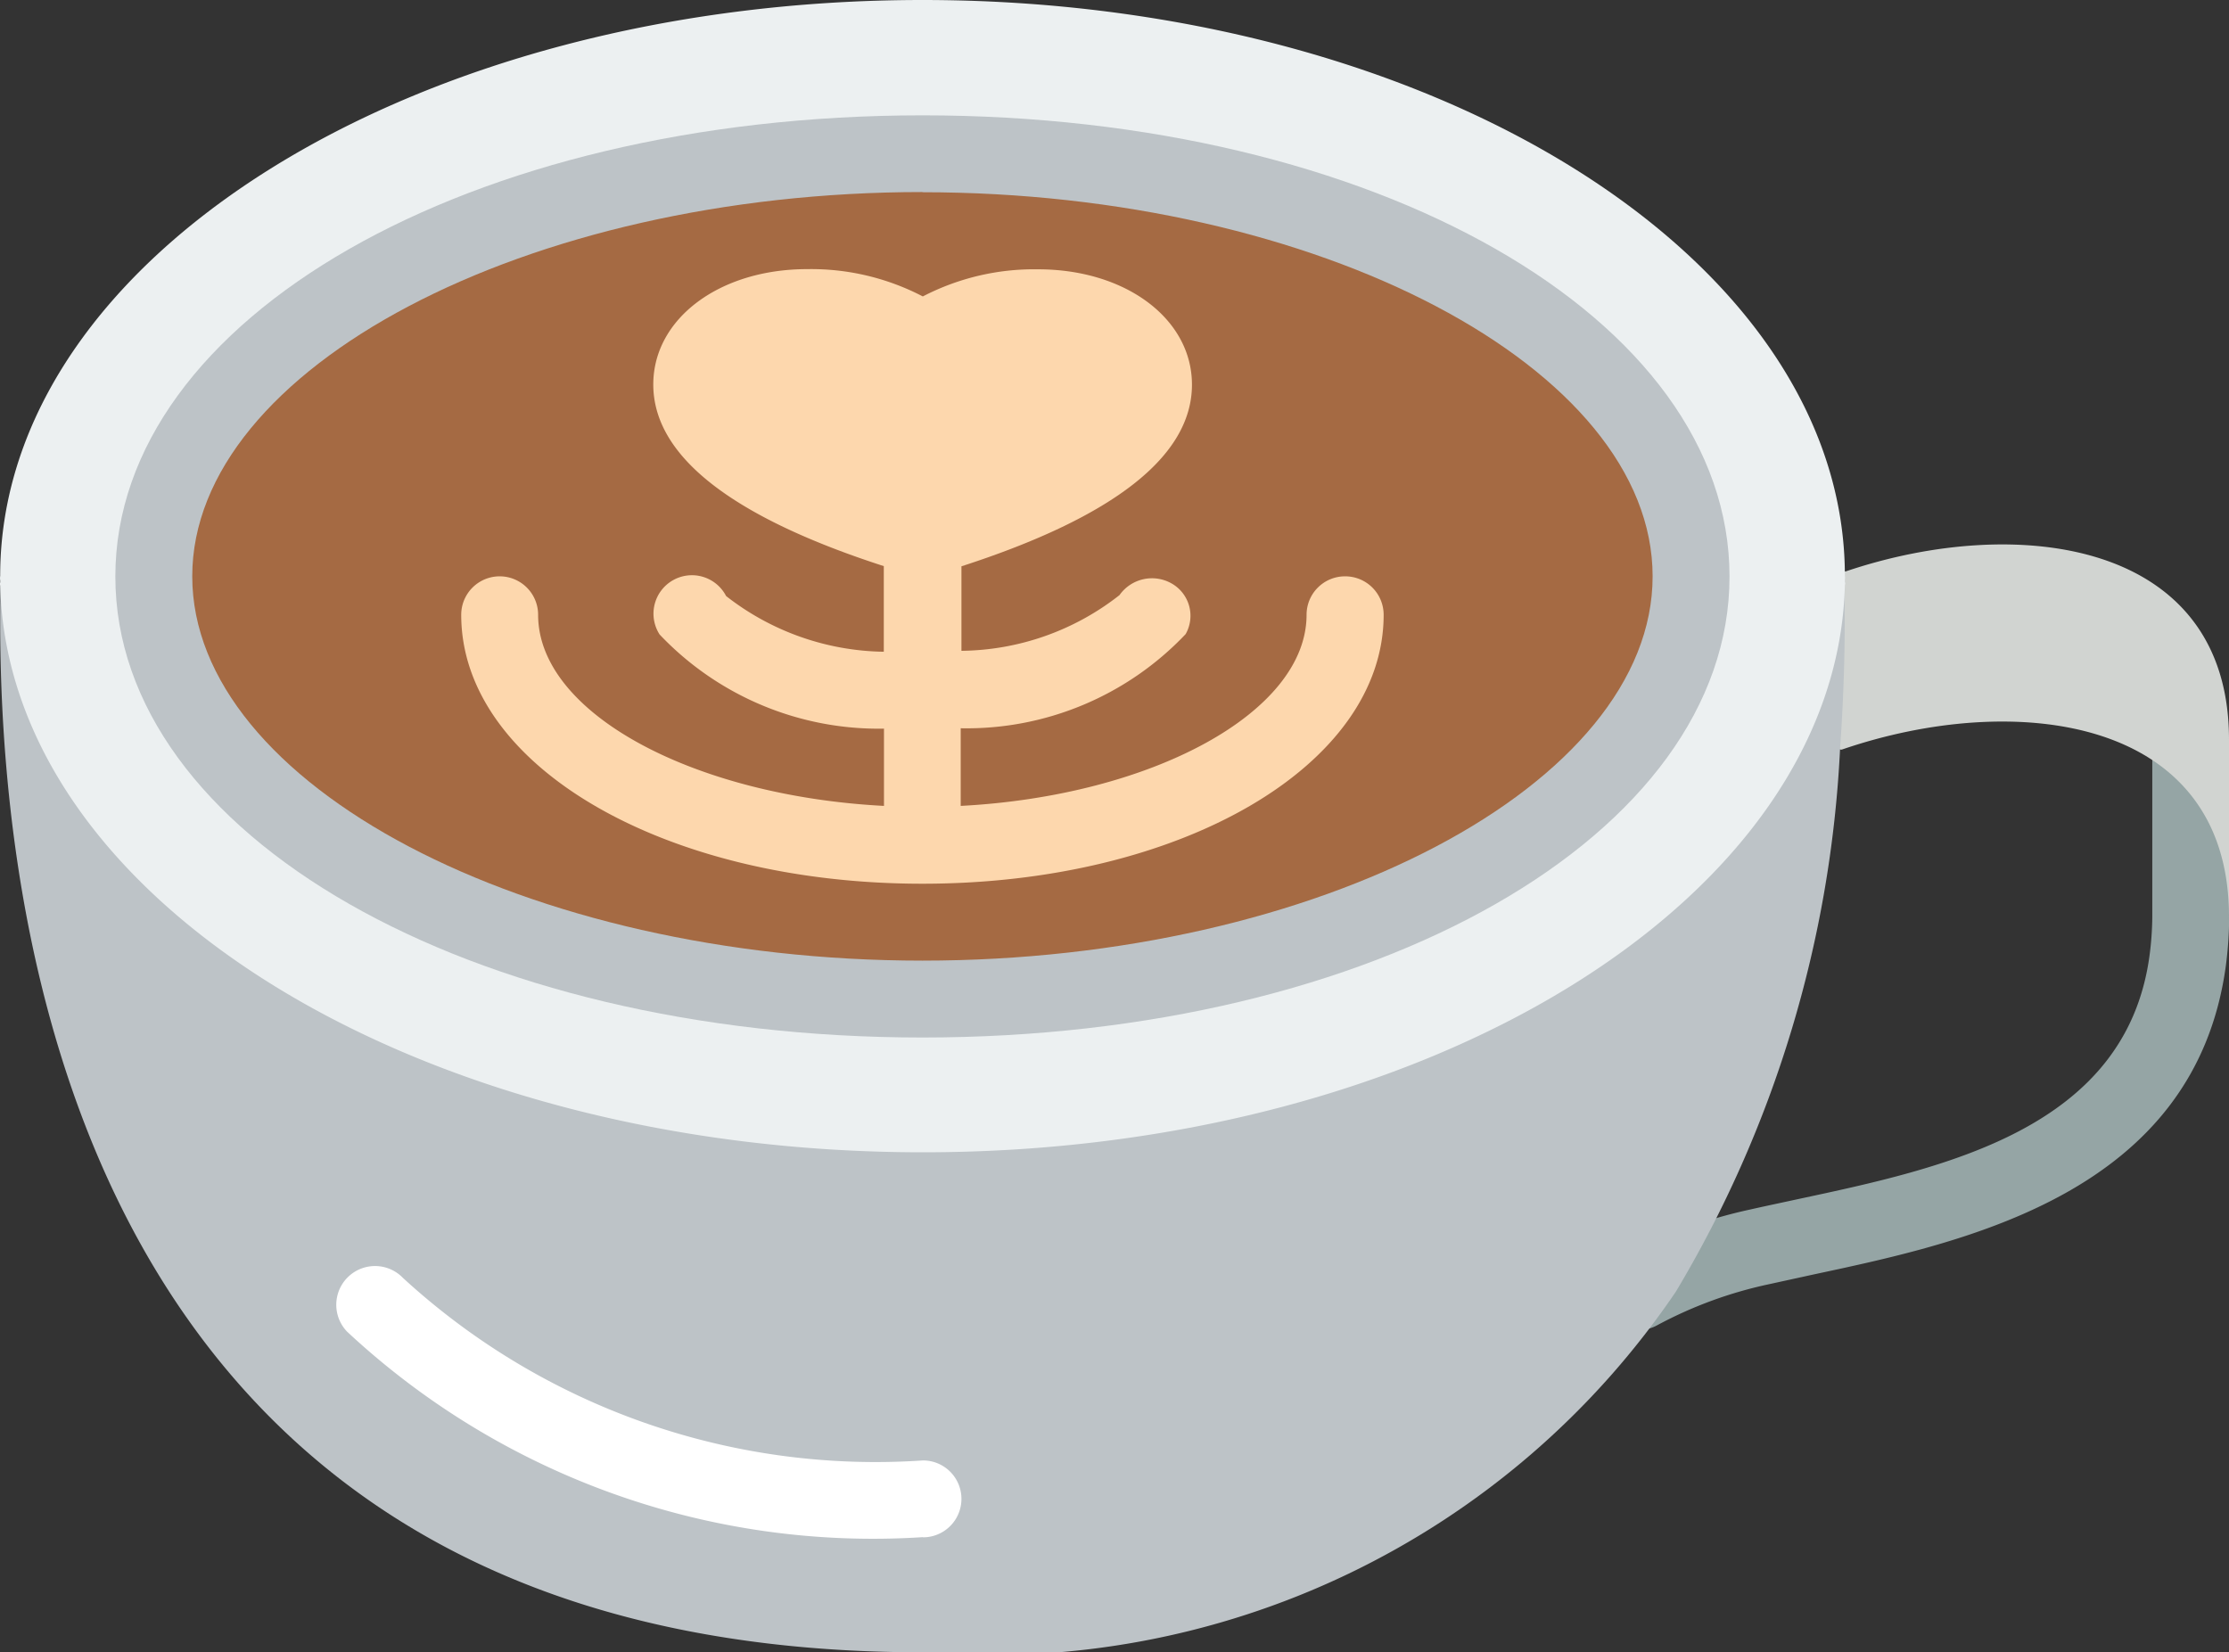 <svg xmlns="http://www.w3.org/2000/svg" width="12" height="8.896" viewBox="0 0 12 8.896">
  <rect x="0" y="0" width="12" height="8.896" fill="#333333" stroke="none"/>
  <g id="Page-1" transform="translate(0.002)">
    <g id="_018---Latte-Art" data-name="018---Latte-Art" transform="translate(-0.002)">
      <path id="Shape" d="M42.817,21.818a.207.207,0,0,1-.1-.387,2.673,2.673,0,0,1,.711-.263c.079-.018.166-.036.253-.055.786-.168,1.765-.376,1.892-1.31a1.671,1.671,0,0,0,.015-.208v-.906a.207.207,0,0,1,.414,0v.906a2.084,2.084,0,0,1-.018.262c-.167,1.224-1.4,1.487-2.216,1.661l-.247.054a2.264,2.264,0,0,0-.6.221A.207.207,0,0,1,42.817,21.818Z" transform="translate(-34.001 -14.657)" fill="#95a5a5"/>
      <path id="Shape-2" data-name="Shape" d="M49.483,15.218v.954c0-1.084-1.157-1.219-2.085-.9h-.008c-.389-.31-.383-.261-.389-.517l.412-.443a.012.012,0,0,0,.008,0C48.345,14,49.483,14.145,49.483,15.218Z" transform="translate(-37.483 -11.236)" fill="#d1d4d1"/>
      <path id="Shape-3" data-name="Shape" d="M10.927,15.24c.006.257,0,.557-.023.881a6.287,6.287,0,0,1-.883,2.919,4.456,4.456,0,0,1-4.057,1.943c-4.568,0-5-3.945-4.963-5.743Z" transform="translate(-0.998 -12.087)" fill="#bdc3c7"/>
      <path id="Shape-4" data-name="Shape" d="M10.931,3.1a.093.093,0,0,1,0,.023s0,.006,0,.01a.023.023,0,0,1,0,.017c-.041,1.69-2.249,3.054-4.963,3.054S1.043,4.843,1,3.153a.023.023,0,0,1,0-.017s0-.006,0-.01A.093.093,0,0,1,1,3.1C1,1.39,3.224,0,5.965,0S10.931,1.39,10.931,3.1Z" transform="translate(-0.999)" fill="#ecf0f1"/>
      <ellipse id="Oval" cx="4.138" cy="2.276" rx="4.138" ry="2.276" transform="translate(0.828 0.828)" fill="#a56a43"/>
      <path id="Shape-5" data-name="Shape" d="M8.345,7.965C5.909,7.965,4,6.875,4,5.483S5.909,3,8.345,3s4.345,1.091,4.345,2.483S10.781,7.965,8.345,7.965Zm0-4.552c-2.131,0-3.931.948-3.931,2.069s1.8,2.069,3.931,2.069,3.931-.948,3.931-2.069S10.476,3.414,8.345,3.414Z" transform="translate(-3.379 -2.379)" fill="#bdc3c7"/>
      <path id="Shape-6" data-name="Shape" d="M12.9,34.406A4.151,4.151,0,0,1,9.8,33.3a.207.207,0,1,1,.3-.29,3.76,3.76,0,0,0,2.8.983.207.207,0,1,1,0,.414Z" transform="translate(-7.931 -26.13)" fill="#fff"/>
      <path id="Shape-7" data-name="Shape" d="M17.758,8.654a.207.207,0,0,0-.207.207c0,.526-.833.975-1.862,1.029V9.472A1.624,1.624,0,0,0,16.9,8.965a.2.2,0,0,0-.071-.27.214.214,0,0,0-.285.06,1.4,1.4,0,0,1-.851.3V8.6c.82-.265,1.241-.593,1.241-.978,0-.354-.356-.621-.828-.621a1.3,1.3,0,0,0-.621.146A1.3,1.3,0,0,0,14.862,7c-.472,0-.828.267-.828.621,0,.385.421.713,1.241.978v.461a1.409,1.409,0,0,1-.849-.3.207.207,0,1,0-.358.207,1.624,1.624,0,0,0,1.208.507V9.89c-1.029-.054-1.862-.5-1.862-1.029a.207.207,0,1,0-.414,0c0,.812,1.091,1.448,2.483,1.448s2.483-.636,2.483-1.448A.207.207,0,0,0,17.758,8.654Z" transform="translate(-10.517 -5.551)" fill="#fdd7ad"/>
    </g>
  </g>
</svg>

